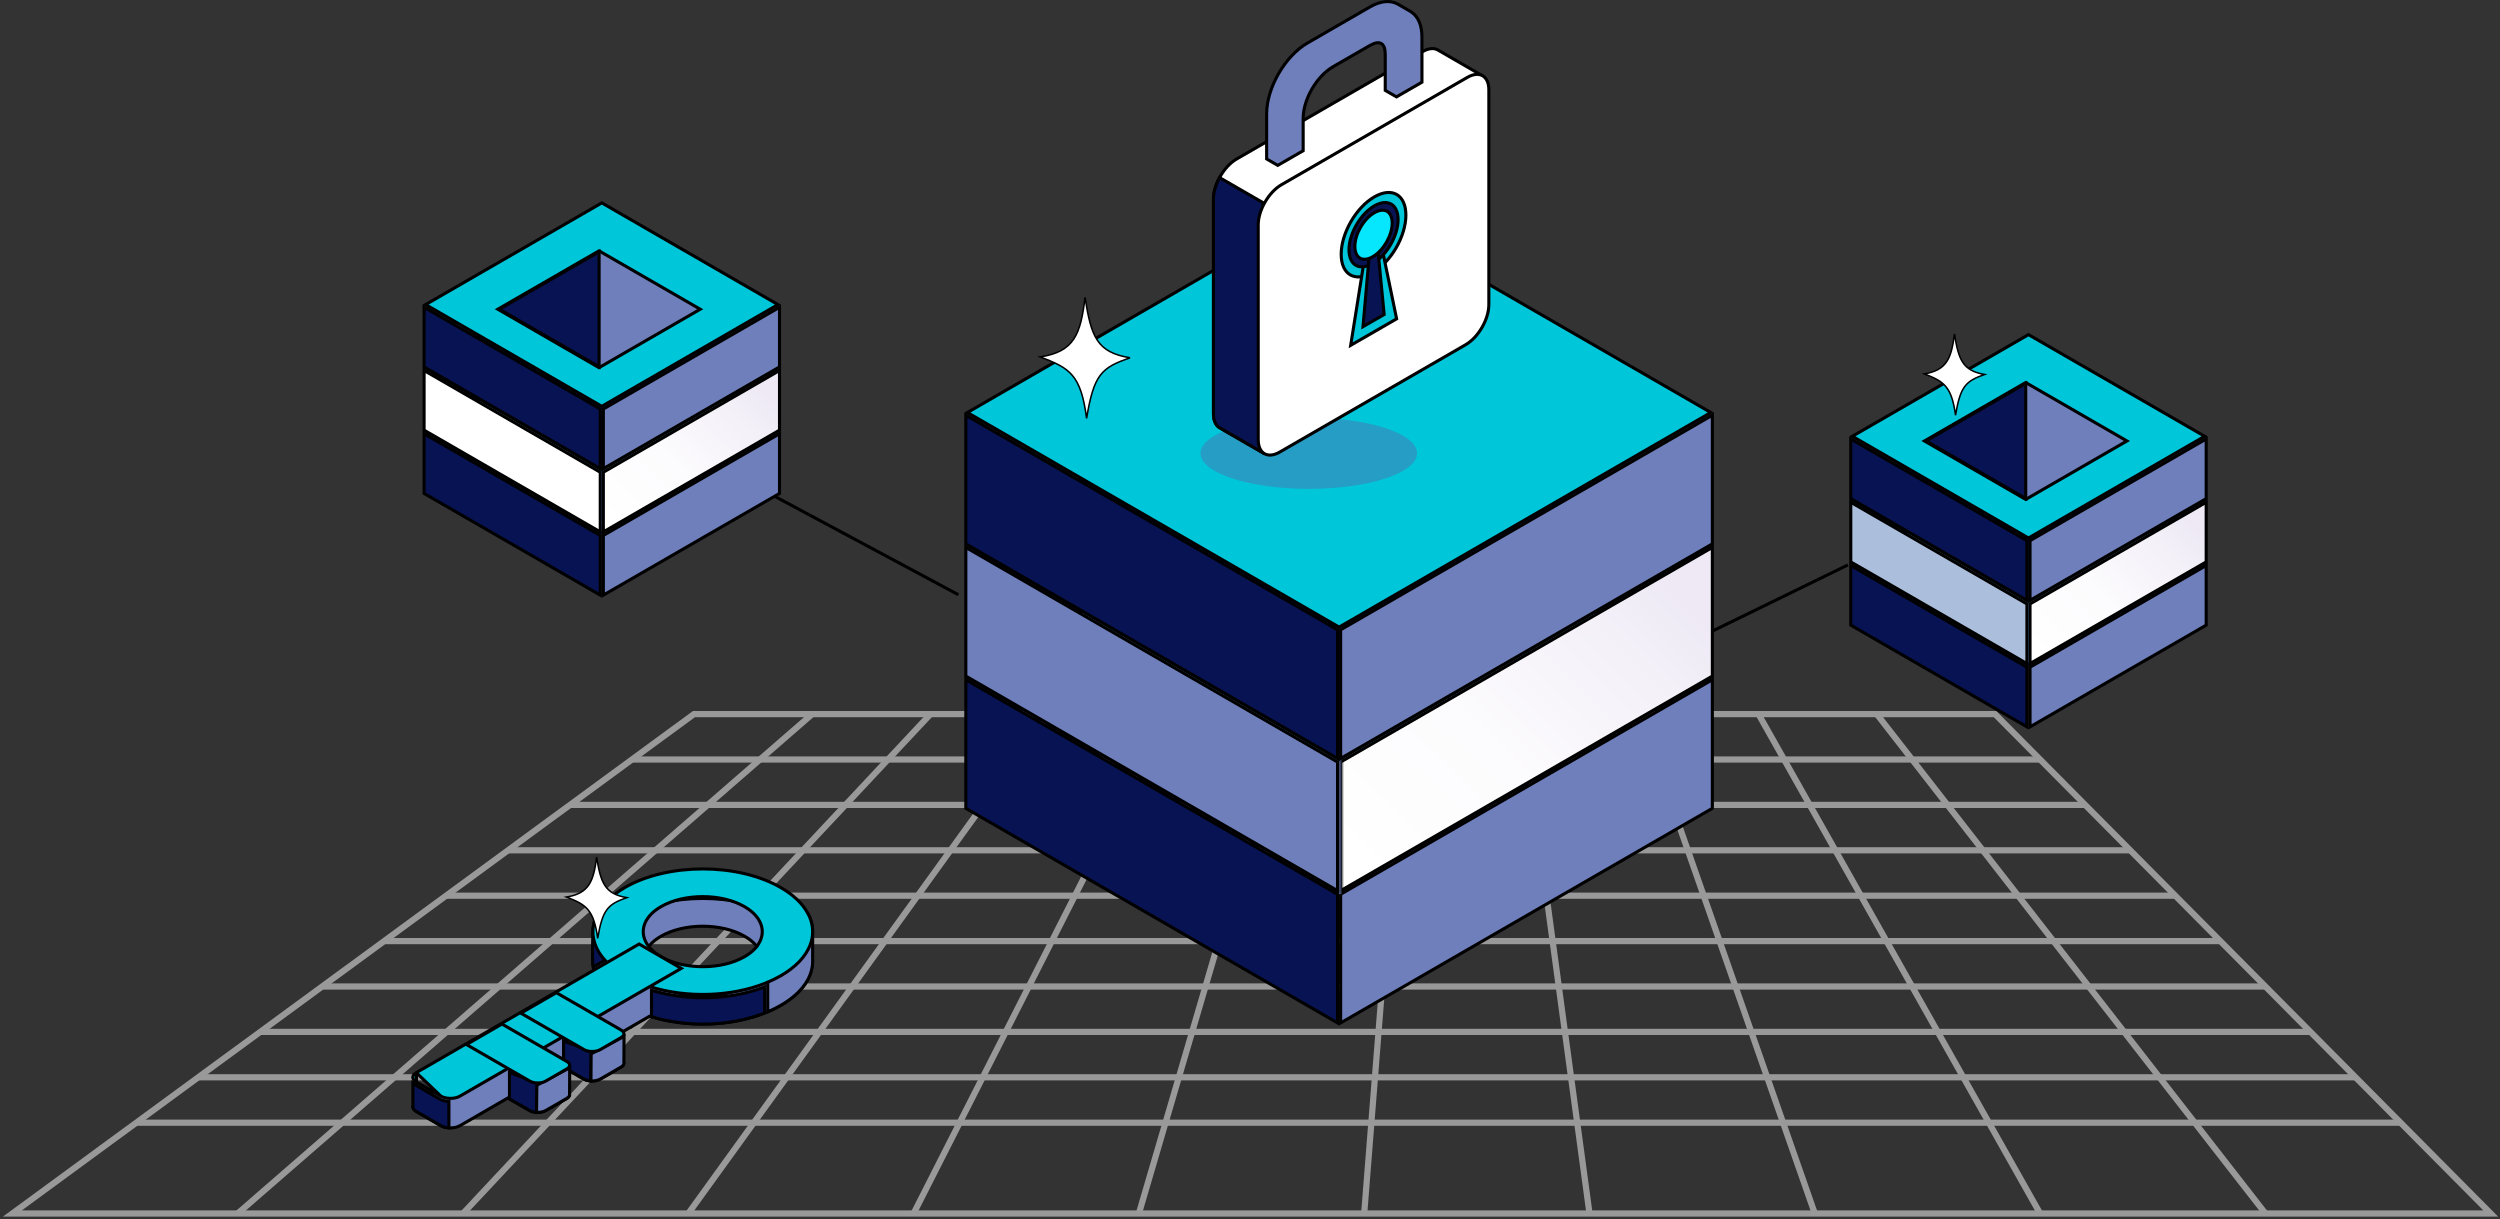 <svg width="808" height="394" viewBox="0 0 808 394" fill="none" xmlns="http://www.w3.org/2000/svg">
<rect x="0" y="0" width="808" height="394" fill="#333333" stroke="none"/>
<line x1="249.82" y1="160.115" x2="309.761" y2="192.226" stroke="black"/>
<line x1="551.209" y1="205.062" x2="597.235" y2="182.584" stroke="black"/>
<g opacity="0.5">
<path d="M224.275 230.799H644.8L805 392.201H4L224.275 230.799Z" stroke="white" stroke-width="2" stroke-miterlimit="10" style="mix-blend-mode:color-dodge"/>
<path d="M44.05 362.855H775.873" stroke="white" stroke-width="2" stroke-miterlimit="10" style="mix-blend-mode:color-dodge"/>
<path d="M64.074 348.182H761.31" stroke="white" stroke-width="2" stroke-miterlimit="10" style="mix-blend-mode:color-dodge"/>
<path d="M84.1 333.51H746.746" stroke="white" stroke-width="2" stroke-miterlimit="10" style="mix-blend-mode:color-dodge"/>
<path d="M104.125 318.836H732.183" stroke="white" stroke-width="2" stroke-miterlimit="10" style="mix-blend-mode:color-dodge"/>
<path d="M124.15 304.164H717.619" stroke="white" stroke-width="2" stroke-miterlimit="10" style="mix-blend-mode:color-dodge"/>
<path d="M144.175 289.49H703.054" stroke="white" stroke-width="2" stroke-miterlimit="10" style="mix-blend-mode:color-dodge"/>
<path d="M164.199 274.818H688.49" stroke="white" stroke-width="2" stroke-miterlimit="10" style="mix-blend-mode:color-dodge"/>
<path d="M184.225 260.145H673.927" stroke="white" stroke-width="2" stroke-miterlimit="10" style="mix-blend-mode:color-dodge"/>
<path d="M204.249 245.473H659.364" stroke="white" stroke-width="2" stroke-miterlimit="10" style="mix-blend-mode:color-dodge"/>
<path d="M606.57 230.799L732.182 392.201" stroke="white" stroke-width="2" stroke-miterlimit="10" style="mix-blend-mode:color-dodge"/>
<path d="M568.341 230.799L659.363 392.201" stroke="white" stroke-width="2" stroke-miterlimit="10" style="mix-blend-mode:color-dodge"/>
<path d="M530.112 230.799L586.547 392.201" stroke="white" stroke-width="2" stroke-miterlimit="10" style="mix-blend-mode:color-dodge"/>
<path d="M491.881 230.799L513.727 392.201" stroke="white" stroke-width="2" stroke-miterlimit="10" style="mix-blend-mode:color-dodge"/>
<path d="M453.652 230.799L440.908 392.201" stroke="white" stroke-width="2" stroke-miterlimit="10" style="mix-blend-mode:color-dodge"/>
<path d="M415.422 230.799L368.091 392.201" stroke="white" stroke-width="2" stroke-miterlimit="10" style="mix-blend-mode:color-dodge"/>
<path d="M377.193 230.799L295.273 392.201" stroke="white" stroke-width="2" stroke-miterlimit="10" style="mix-blend-mode:color-dodge"/>
<path d="M338.965 230.799L222.456 392.201" stroke="white" stroke-width="2" stroke-miterlimit="10" style="mix-blend-mode:color-dodge"/>
<path d="M300.734 230.799L149.636 392.201" stroke="white" stroke-width="2" stroke-miterlimit="10" style="mix-blend-mode:color-dodge"/>
<path d="M262.505 230.799L76.817 392.201" stroke="white" stroke-width="2" stroke-miterlimit="10" style="mix-blend-mode:color-dodge"/>
</g>
<path d="M194 173.057V192.339L137.063 159.484V140.184L194 173.057Z" fill="#081353" stroke="black"/>
<path d="M251.936 140.184V159.484L194.999 192.339V173.057L251.936 140.184Z" fill="#6E7FBB" stroke="black"/>
<path d="M194.5 106.463L251.436 139.318L194.5 172.191L137.563 139.318L194.5 106.463Z" fill="#80DEEA" stroke="black"/>
<g style="mix-blend-mode:multiply">
<path d="M194 152.622V171.903L137.063 139.029V119.748L194 152.622Z" fill="white" style="mix-blend-mode:multiply"/>
<path d="M194 152.622V171.903L137.063 139.029V119.748L194 152.622Z" stroke="black"/>
</g>
<g style="mix-blend-mode:multiply">
<path d="M251.936 119.748V139.029L194.999 171.903V152.622L251.936 119.748Z" fill="url(#paint0_linear_13586_1746)" style="mix-blend-mode:multiply"/>
<path d="M251.936 119.748V139.029L194.999 171.903V152.622L251.936 119.748Z" stroke="black"/>
</g>
<path d="M194.5 86.008L251.436 118.882L194.5 151.756L137.563 118.882L194.5 86.008Z" fill="#081353" stroke="black"/>
<path d="M194 132.186V151.467L137.063 118.593V99.312L194 132.186Z" fill="#081353" stroke="black"/>
<path d="M251.936 99.312V118.593L194.999 151.467V132.186L251.936 99.312Z" fill="#6E7FBB" stroke="black"/>
<path d="M194.5 65.572L251.436 98.446L194.5 131.32L137.563 98.446L194.5 65.572Z" fill="#00C6DA" stroke="black"/>
<g opacity="0.8">
<g opacity="0.8">
<mask id="path-32-inside-1_13586_1746" fill="white">
<path d="M194.499 151.808H194.363V172.769H194.499V151.808Z"/>
</mask>
<path d="M194.499 151.808H194.363V172.769H194.499V151.808Z" fill="#081353"/>
<path d="M194.363 151.808V150.808H193.363V151.808H194.363ZM194.499 151.808H195.499V150.808H194.499V151.808ZM194.499 172.769V173.769H195.499V172.769H194.499ZM194.363 172.769H193.363V173.769H194.363V172.769ZM194.363 152.808H194.499V150.808H194.363V152.808ZM193.499 151.808V172.769H195.499V151.808H193.499ZM194.499 171.769H194.363V173.769H194.499V171.769ZM195.363 172.769V151.808H193.363V172.769H195.363Z" fill="black" mask="url(#path-32-inside-1_13586_1746)"/>
</g>
</g>
<path d="M193.606 81.074L226.314 99.942L193.606 118.829L160.897 99.942L193.606 81.074Z" fill="#6E7FBB" stroke="black"/>
<path d="M161.403 99.942L193.63 81.362V118.541L161.403 99.942Z" fill="#081353" stroke="black"/>
<path d="M432.294 289.023V330.605L312.156 261.25V219.687L432.294 289.023Z" fill="#081353" stroke="black"/>
<path d="M553.432 219.687V261.25L433.294 330.605V289.023L553.432 219.687Z" fill="#6E7FBB" stroke="black"/>
<path d="M432.794 149.466L552.932 218.821L432.794 288.176L312.656 218.821L432.794 149.466Z" fill="#80DEEA" stroke="black"/>
<g style="mix-blend-mode:multiply">
<path d="M432.294 246.286V287.868L312.156 218.513V176.931L432.294 246.286Z" fill="#6E7FBB" style="mix-blend-mode:multiply"/>
<path d="M432.294 246.286V287.868L312.156 218.513V176.931L432.294 246.286Z" stroke="black"/>
</g>
<g style="mix-blend-mode:multiply">
<path d="M553.432 176.931V218.513L433.294 287.868V246.286L553.432 176.931Z" fill="url(#paint1_linear_13586_1746)" style="mix-blend-mode:multiply"/>
<path d="M553.432 176.931V218.513L433.294 287.868V246.286L553.432 176.931Z" stroke="black"/>
</g>
<path d="M432.794 106.71L552.932 176.065L432.794 245.42L312.656 176.065L432.794 106.71Z" fill="#081353" stroke="black"/>
<mask id="path-42-inside-2_13586_1746" fill="white">
<path d="M433.571 243.9H432.794V288.967H433.571V243.9Z"/>
</mask>
<path d="M433.571 243.9H432.794V288.967H433.571V243.9Z" fill="#6E7FBB"/>
<path d="M432.794 243.9V242.9H431.794V243.9H432.794ZM433.571 243.9H434.571V242.9H433.571V243.9ZM433.571 288.967V289.967H434.571V288.967H433.571ZM432.794 288.967H431.794V289.967H432.794V288.967ZM432.794 244.9H433.571V242.9H432.794V244.9ZM432.571 243.9V288.967H434.571V243.9H432.571ZM433.571 287.967H432.794V289.967H433.571V287.967ZM433.794 288.967V243.9H431.794V288.967H433.794Z" fill="black" mask="url(#path-42-inside-2_13586_1746)"/>
<path d="M432.294 203.55V245.132L312.156 175.777V134.195L432.294 203.55Z" fill="#081353" stroke="black"/>
<path d="M553.432 134.195V175.777L433.294 245.132V203.55L553.432 134.195Z" fill="#6E7FBB" stroke="black"/>
<path d="M432.794 63.974L552.932 133.329L432.794 202.684L312.656 133.329L432.794 63.974Z" fill="#00C6DA" stroke="black"/>
<path d="M423 158C442.33 158 458 152.851 458 146.5C458 140.149 442.33 135 423 135C403.67 135 388 140.149 388 146.5C388 152.851 403.67 158 423 158Z" fill="#4C73AE" fill-opacity="0.49"/>
<path d="M418.725 126.447L420.342 125.514L459.258 103.058L418.725 126.447ZM418.725 126.447H419.765M418.725 126.447H419.765M419.765 126.447L408.247 146.38M419.765 126.447L408.247 146.38M408.247 146.38L394.225 138.277L394.222 138.275C393.034 137.599 392.202 136.077 392.202 133.737V64.329C392.202 61.981 393.036 59.337 394.403 56.971C395.77 54.606 397.641 52.566 399.665 51.397L459.777 16.683L459.777 16.683C461.803 15.512 463.526 15.464 464.715 16.158L464.717 16.159L478.739 24.262L466.788 44.944L466.721 45.06V45.195V90.126C466.721 92.475 465.887 95.118 464.52 97.484C463.153 99.849 461.281 101.889 459.258 103.058L408.247 146.38Z" fill="white" stroke="black"/>
<path d="M408.182 65.491L407.933 146.19L394.208 138.258C394.208 138.258 394.207 138.258 394.207 138.258C393.015 137.562 392.202 136.057 392.183 133.715V64.329C392.183 62.117 392.938 59.66 394.164 57.4L408.182 65.491Z" fill="#081353" stroke="black"/>
<path d="M413.62 146.105L413.62 146.105C411.595 147.276 409.866 147.321 408.675 146.634C407.484 145.948 406.657 144.43 406.657 142.09V72.662C406.657 70.324 407.491 67.686 408.858 65.32C410.225 62.954 412.097 60.91 414.121 59.73C414.121 59.73 414.122 59.73 414.122 59.73L474.233 25.017L474.233 25.017C476.258 23.847 477.987 23.801 479.178 24.488C480.369 25.174 481.196 26.692 481.196 29.032V98.46C481.196 100.798 480.362 103.437 478.995 105.803C477.628 108.168 475.756 110.213 473.732 111.392C473.732 111.392 473.731 111.392 473.731 111.393L413.62 146.105Z" fill="white" stroke="black"/>
<path d="M454.384 69.535C454.384 72.923 453.19 76.708 451.238 80.085C449.287 83.463 446.604 86.386 443.677 88.081C440.737 89.777 438.197 89.873 436.425 88.848C434.652 87.823 433.469 85.573 433.469 82.181C433.469 78.793 434.663 75.008 436.615 71.631C438.566 68.253 441.249 65.329 444.177 63.635C447.117 61.939 449.656 61.843 451.428 62.868C453.201 63.893 454.384 66.143 454.384 69.535Z" fill="#00C6DA" stroke="black"/>
<path d="M446.841 81.036L451.388 103.044L436.542 111.606L440.866 84.477L446.841 81.036Z" fill="#00C6DA" stroke="black"/>
<path d="M451.859 70.992C451.859 73.574 450.951 76.465 449.458 79.051C447.965 81.637 445.914 83.871 443.676 85.167C441.436 86.455 439.528 86.513 438.212 85.752C436.896 84.992 435.994 83.31 435.994 80.724C435.994 78.142 436.902 75.251 438.395 72.665C439.888 70.079 441.939 67.845 444.176 66.549C446.417 65.261 448.325 65.203 449.641 65.964C450.957 66.724 451.859 68.406 451.859 70.992Z" fill="#081353" stroke="black"/>
<path d="M445.388 81.275L447.361 101.645L440.525 105.572L442.498 82.95L445.388 81.275Z" fill="#081353" stroke="black"/>
<path d="M449.955 72.099C449.955 74.07 449.261 76.291 448.113 78.282C446.964 80.273 445.39 81.987 443.677 82.972C441.961 83.959 440.529 83.988 439.558 83.426C438.586 82.865 437.898 81.61 437.898 79.636C437.898 77.666 438.592 75.445 439.74 73.454C440.889 71.463 442.463 69.749 444.176 68.764C445.892 67.777 447.324 67.748 448.295 68.309C449.267 68.871 449.955 70.126 449.955 72.099Z" fill="#06E7FE" stroke="black"/>
<path d="M412.972 53.45L409.377 51.375V36.764C409.377 32.599 410.853 27.93 413.257 23.765C415.661 19.601 418.965 15.988 422.572 13.905L422.572 13.905L442.758 2.25L442.759 2.25C446.183 0.263 449.188 0.07 451.42 1.159L451.823 1.356L456.191 3.892V3.916L456.396 4.066C458.325 5.477 459.572 8.134 459.572 11.957V26.568L451.348 31.311L447.71 29.21V18.776C447.71 18.691 447.71 18.606 447.71 18.52C447.712 17.726 447.713 16.874 447.594 16.137C447.464 15.327 447.166 14.506 446.411 14.069L446.411 14.069L446.406 14.066C445.652 13.643 444.799 13.796 444.038 14.086C443.342 14.35 442.608 14.775 441.926 15.17C441.855 15.211 441.784 15.252 441.714 15.293L430.834 21.567L430.834 21.568C428.156 23.118 425.748 25.77 424.011 28.775C422.275 31.78 421.181 35.188 421.181 38.279V48.713L412.972 53.45Z" fill="#6E7FBB" stroke="black"/>
<path d="M655.104 215.64V234.921L598.168 202.047V182.766L655.104 215.64Z" fill="#081353" stroke="black"/>
<path d="M713.04 182.766V202.047L656.104 234.921V215.64L713.04 182.766Z" fill="#6E7FBB" stroke="black"/>
<path d="M655.604 149.026L712.54 181.9L655.604 214.773L598.668 181.9L655.604 149.026Z" fill="#80DEEA" stroke="black"/>
<g style="mix-blend-mode:multiply">
<path d="M655.104 195.184V214.466L598.168 181.611V162.33L655.104 195.184Z" fill="#ABBFDD" style="mix-blend-mode:multiply"/>
<path d="M655.104 195.184V214.466L598.168 181.611V162.33L655.104 195.184Z" stroke="black"/>
</g>
<g style="mix-blend-mode:multiply">
<path d="M713.04 162.33V181.611L656.104 214.466V195.184L713.04 162.33Z" fill="url(#paint2_linear_13586_1746)" style="mix-blend-mode:multiply"/>
<path d="M713.04 162.33V181.611L656.104 214.466V195.184L713.04 162.33Z" stroke="black"/>
</g>
<path d="M655.604 128.59L712.54 161.464L655.604 194.318L598.668 161.464L655.604 128.59Z" fill="#081353" stroke="black"/>
<path d="M655.104 174.748V194.03L598.168 161.156V141.875L655.104 174.748Z" fill="#081353" stroke="black"/>
<path d="M713.04 141.875V161.156L656.104 194.03V174.748L713.04 141.875Z" fill="#6E7FBB" stroke="black"/>
<path d="M655.604 108.155L712.54 141.009L655.604 173.883L598.668 141.009L655.604 108.155Z" fill="#00C6DA" stroke="black"/>
<g opacity="0.8">
<g opacity="0.8">
<mask id="path-66-inside-3_13586_1746" fill="white">
<path d="M655.604 194.371H655.468V215.332H655.604V194.371Z"/>
</mask>
<path d="M655.604 194.371H655.468V215.332H655.604V194.371Z" fill="#081353"/>
<path d="M655.468 194.371V193.371H654.468V194.371H655.468ZM655.604 194.371H656.604V193.371H655.604V194.371ZM655.604 215.332V216.332H656.604V215.332H655.604ZM655.468 215.332H654.468V216.332H655.468V215.332ZM655.468 195.371H655.604V193.371H655.468V195.371ZM654.604 194.371V215.332H656.604V194.371H654.604ZM655.604 214.332H655.468V216.332H655.604V214.332ZM656.468 215.332V194.371H654.468V215.332H656.468Z" fill="black" mask="url(#path-66-inside-3_13586_1746)"/>
</g>
</g>
<path d="M654.71 123.637L687.419 142.524L654.71 161.411L621.982 142.524L654.71 123.637Z" fill="#6E7FBB" stroke="black"/>
<path d="M622.506 142.524L654.715 123.926V161.122L622.506 142.524Z" fill="#081353" stroke="black"/>
<path d="M176.396 348.701L176.64 348.833L177.759 349.489L177.762 349.491L183.183 352.618L183.185 352.619C183.757 352.946 184.019 353.341 184.079 353.646V353.97C184.02 354.292 183.775 354.67 183.181 355.016C183.181 355.016 183.181 355.017 183.181 355.017L176.383 358.939C175.492 359.453 174.192 359.643 172.969 359.479L172.969 359.479L172.956 359.478C172.289 359.406 171.681 359.227 171.193 358.941L171.19 358.939L164.39 355.016L164.14 354.871L163.89 355.016L148.682 363.813C148.681 363.813 148.681 363.814 148.68 363.814C147.838 364.287 146.704 364.545 145.566 364.545C144.423 364.545 143.312 364.304 142.476 363.816L142.474 363.815L134.569 359.251C134.569 359.251 134.568 359.251 134.568 359.251C133.73 358.762 133.438 358.203 133.438 357.741C133.438 357.279 133.73 356.72 134.568 356.231C134.568 356.231 134.569 356.23 134.569 356.23L139.462 353.415L139.465 353.413L142.494 351.647L142.496 351.646L158.037 342.692L158.037 342.691L170.51 335.485L170.51 335.485L175.6 332.552L175.601 332.551L188.074 325.344L188.074 325.344L195.67 320.954L196.217 320.638L195.785 320.179C193.718 317.98 192.428 315.612 191.907 313.208L191.906 313.207C191.384 310.84 191.588 308.418 192.541 306.083L192.542 306.082C193.965 302.581 197.077 299.198 201.926 296.4L201.926 296.4C208.866 292.394 217.988 290.377 227.138 290.377C236.287 290.377 245.41 292.394 252.349 296.4L252.354 296.403C254.32 297.51 255.979 298.75 257.389 300.045C259.342 301.853 260.748 303.803 261.606 305.778L261.571 305.812L261.694 306.118C262.294 307.619 262.61 309.168 262.61 310.692C262.61 315.753 259.252 320.937 252.31 324.945L252.308 324.945C251.025 325.692 249.647 326.381 248.211 326.975L248.205 326.977C248.077 327.032 247.949 327.083 247.811 327.136L247.809 327.138C247.676 327.19 247.536 327.245 247.395 327.305C236.337 331.745 221.867 332.133 210.179 328.494L209.97 328.429L209.78 328.539L201.757 333.181L201.756 333.181L193.946 337.688L193.196 338.121L193.946 338.554L195.326 339.35L195.326 339.351L200.688 342.439L200.689 342.44C201.393 342.843 201.633 343.306 201.633 343.669C201.633 344.034 201.392 344.502 200.687 344.915C200.686 344.915 200.686 344.915 200.685 344.916L194.008 348.778C194.008 348.778 194.007 348.778 194.006 348.779C193.293 349.182 192.334 349.398 191.352 349.398C190.37 349.398 189.417 349.182 188.714 348.78C188.714 348.779 188.714 348.779 188.713 348.779L184.849 346.546L184.847 346.545L183.354 345.692L182.445 345.151L182.441 345.148L181.975 344.876L181.724 344.73L181.472 344.876L176.382 347.829L175.608 348.277L176.396 348.701ZM240.398 318.307L240.648 318.739C243.626 317.016 245.493 314.831 246.135 312.487C246.783 310.128 246.164 307.698 244.355 305.572C243.435 304.468 242.181 303.462 240.647 302.585C236.9 300.423 232.015 299.357 227.155 299.357C222.294 299.357 217.404 300.424 213.648 302.585C212.116 303.46 210.863 304.465 209.943 305.567C209.779 305.753 209.614 305.958 209.468 306.166C208.042 308.128 207.581 310.31 208.141 312.432C208.698 314.543 210.246 316.529 212.708 318.16L212.715 318.165C212.999 318.354 213.305 318.559 213.655 318.744C217.4 320.903 222.283 321.968 227.14 321.968C232.001 321.968 236.891 320.902 240.647 318.74L240.398 318.307Z" fill="#6E7FBB" stroke="black"/>
<path d="M133.457 357.741V350.128C133.644 350.284 133.855 350.429 134.088 350.56L141.992 355.142C141.992 355.142 141.992 355.143 141.993 355.143C142.887 355.664 143.984 355.932 145.086 355.993V364.529C144.111 364.466 143.195 364.218 142.494 363.815C142.494 363.815 142.493 363.815 142.493 363.815L134.588 359.252C134.588 359.251 134.588 359.251 134.587 359.251C133.75 358.762 133.457 358.203 133.457 357.741Z" fill="#081353" stroke="black"/>
<path d="M199.987 335.862L201.681 334.968V336.818V336.819L201.643 343.441H201.643V343.444V343.811C201.583 344.132 201.339 344.51 200.745 344.857C200.745 344.857 200.745 344.857 200.744 344.857L193.946 348.78C193.946 348.78 193.946 348.78 193.946 348.78C193.16 349.233 192.055 349.435 190.966 349.363V340.655L194.683 338.679L194.684 338.679L199.986 335.863L199.987 335.862Z" fill="#6E7FBB" stroke="black"/>
<path d="M190.992 339.767L190.885 349.335C189.909 349.261 189.093 348.982 188.705 348.747L188.705 348.747L188.695 348.741L182.145 344.961V336.435L190.992 339.767Z" fill="#081353" stroke="black"/>
<path d="M182.424 346.003L184.118 345.108V346.958V346.96L184.079 353.581H184.079V353.584V353.951C184.02 354.272 183.775 354.65 183.182 354.997C183.181 354.997 183.181 354.997 183.181 354.997L176.383 358.92C176.383 358.92 176.383 358.92 176.383 358.92C175.597 359.374 174.492 359.575 173.402 359.503V350.796L177.12 348.819L177.12 348.819L182.423 346.003L182.424 346.003Z" fill="#6E7FBB" stroke="black"/>
<path d="M164.66 346.633L173.506 349.966L173.399 359.514C172.424 359.441 171.603 359.164 171.209 358.939C171.208 358.939 171.208 358.939 171.208 358.939L164.66 355.16V346.633Z" fill="#081353" stroke="black"/>
<path d="M195.191 310.55L195.189 310.551L191.722 312.56C191.687 312.385 191.651 312.167 191.624 311.903L191.624 311.903L191.623 311.898C191.492 310.752 191.49 308.084 191.524 305.663C191.541 304.461 191.567 303.333 191.588 302.505C191.599 302.091 191.608 301.752 191.615 301.517L191.623 301.245L191.625 301.175L191.626 301.157L191.626 301.152L191.626 301.151L191.626 301.151L191.126 301.135L191.626 301.151L191.626 301.143V301.135C191.626 300.218 191.734 299.301 191.954 298.388C192.871 300.679 194.121 303.226 195.207 305.318C195.864 306.583 196.464 307.687 196.9 308.475C197.087 308.813 197.244 309.092 197.362 309.302L195.191 310.55Z" fill="#081353" stroke="black"/>
<path d="M210.569 320.083C221.02 323.112 230.245 322.799 236.899 321.709C240.294 321.153 243.021 320.395 244.903 319.774C245.844 319.464 246.573 319.188 247.07 318.988C247.088 318.981 247.107 318.973 247.125 318.966V327.406C237.608 331.089 228.43 331.375 221.601 330.73C218.15 330.403 215.303 329.839 213.321 329.357C212.33 329.116 211.556 328.896 211.031 328.737C210.845 328.68 210.691 328.632 210.569 328.592V320.083Z" fill="#081353" stroke="black"/>
<path d="M252.35 324.925L252.347 324.926C251.065 325.673 249.687 326.361 248.252 326.955C248.251 326.955 248.251 326.955 248.25 326.955L248.125 327.006V313.46L258.13 299.975L258.13 299.975L261.328 295.66C262.212 297.453 262.649 299.288 262.649 301.115V301.134V310.672C262.649 315.753 259.291 320.937 252.35 324.925Z" fill="#6E7FBB" stroke="black"/>
<path d="M252.349 286.862L252.349 286.862C256.469 289.238 259.327 292.035 260.963 294.968L261.4 294.724L260.965 294.97C262.091 296.959 262.649 299.051 262.649 301.115C262.649 302.643 262.351 304.19 261.734 305.684L261.733 305.686C260.31 309.187 257.199 312.569 252.351 315.367C250.797 316.249 249.167 317.035 247.439 317.726L247.438 317.727C236.379 322.188 221.908 322.595 210.219 318.937L210.217 318.936C207.237 318.014 204.434 316.823 201.925 315.386C199.417 313.951 197.38 312.35 195.807 310.644L195.807 310.644L195.802 310.639C194.308 309.07 193.236 307.393 192.542 305.706C191.942 304.206 191.626 302.658 191.626 301.135C191.626 299.761 191.886 298.381 192.374 297.01C193.702 293.327 196.866 289.775 201.926 286.863L201.926 286.862C208.866 282.857 217.988 280.839 227.138 280.839C236.287 280.839 245.41 282.857 252.349 286.862ZM244.357 306.214L244.649 305.863L244.626 305.84C246.209 303.8 246.727 301.51 246.116 299.281C245.473 296.937 243.607 294.752 240.629 293.029C236.882 290.857 231.996 289.785 227.135 289.785C222.274 289.785 217.383 290.857 213.627 293.029L213.627 293.029C210.649 294.752 208.783 296.937 208.14 299.281C207.492 301.641 208.111 304.071 209.921 306.198C210.818 307.258 211.971 308.204 213.407 309.062L213.41 309.064L214.071 309.452L214.079 309.457L214.087 309.461C217.85 311.492 222.663 312.475 227.431 312.433C232.198 312.391 236.97 311.324 240.647 309.202C242.182 308.325 243.436 307.318 244.357 306.214Z" fill="#00C6DA" stroke="black"/>
<path d="M142.475 354.258L142.475 354.258C143.304 354.738 144.426 354.992 145.576 354.992C146.726 354.992 147.848 354.738 148.677 354.258L148.677 354.258L220.183 312.984L206.553 305.111L134.548 346.674L142.475 354.258ZM142.475 354.258L134.624 349.726M142.475 354.258L134.624 349.726M134.624 349.726L134.605 349.707L134.548 349.674C133.716 349.192 133.413 348.632 133.413 348.174C133.413 347.716 133.716 347.155 134.548 346.674L134.624 349.726Z" fill="#00C6DA" stroke="black"/>
<path d="M171.21 349.402L150.763 337.596L162.236 330.967L183.182 343.06C183.88 343.465 184.113 343.919 184.113 344.269C184.113 344.619 183.88 345.073 183.182 345.478C183.182 345.478 183.182 345.478 183.182 345.478L176.383 349.402L176.379 349.404C175.698 349.804 174.766 350.019 173.803 350.019C172.841 350.019 171.903 349.804 171.21 349.402L171.21 349.402Z" fill="#00C6DA" stroke="black"/>
<path d="M188.733 339.222L168.327 327.456L179.8 320.827L200.705 332.88C200.705 332.88 200.706 332.881 200.706 332.881C201.411 333.294 201.652 333.762 201.652 334.126C201.652 334.49 201.413 334.953 200.709 335.356L200.707 335.357L194.028 339.22C194.027 339.221 194.026 339.221 194.026 339.221C193.312 339.625 192.354 339.84 191.372 339.84C190.389 339.84 189.436 339.625 188.733 339.222C188.733 339.222 188.733 339.222 188.733 339.222Z" fill="#00C6DA" stroke="black"/>
<path d="M355.626 121.275C357.714 118.526 360.663 117.237 365.224 115.632C359.925 114.753 356.747 113.12 354.657 109.959C352.652 106.926 351.67 102.512 350.686 96.116C349.972 102.153 349.067 106.495 347.057 109.547C344.945 112.754 341.639 114.502 336.199 115.356C340.924 117.174 344.247 118.565 346.599 121.354C348.913 124.097 350.267 128.161 351.187 135.216C352.369 128.084 353.57 123.984 355.626 121.275Z" fill="white" stroke="black" stroke-width="0.5"/>
<path d="M635.015 124.914C636.428 123.025 638.408 122.113 641.403 121.033C637.904 120.404 635.764 119.257 634.344 117.076C633.01 115.029 632.331 112.095 631.68 107.92C631.197 111.855 630.567 114.733 629.234 116.788C627.796 119.003 625.567 120.229 621.962 120.844C625.085 122.068 627.319 123.048 628.913 124.966C630.466 126.834 631.391 129.565 632.025 134.191C632.813 129.513 633.634 126.759 635.015 124.914Z" fill="white" stroke="black" stroke-width="0.5"/>
<path d="M196.165 293.999C197.578 292.11 199.558 291.199 202.554 290.118C199.054 289.49 196.915 288.342 195.494 286.162C194.161 284.115 193.481 281.181 192.83 277.005C192.348 280.94 191.717 283.819 190.384 285.873C188.947 288.089 186.717 289.314 183.112 289.929C186.236 291.154 188.469 292.134 190.063 294.051C191.616 295.92 192.542 298.65 193.175 303.276C193.964 298.598 194.785 295.845 196.165 293.999Z" fill="white" stroke="black" stroke-width="0.5"/>
<defs>
<linearGradient id="paint0_linear_13586_1746" x1="199.24" y1="170.554" x2="244.754" y2="124.081" gradientUnits="userSpaceOnUse">
<stop stop-color="white"/>
<stop offset="0.43" stop-color="#FCFBFD"/>
<stop offset="0.83" stop-color="#F3F0F8"/>
<stop offset="1" stop-color="#EEE9F5"/>
</linearGradient>
<linearGradient id="paint1_linear_13586_1746" x1="442.702" y1="284.091" x2="537.888" y2="186.948" gradientUnits="userSpaceOnUse">
<stop stop-color="white"/>
<stop offset="0.43" stop-color="#FCFBFD"/>
<stop offset="0.83" stop-color="#F3F0F8"/>
<stop offset="1" stop-color="#EEE9F5"/>
</linearGradient>
<linearGradient id="paint2_linear_13586_1746" x1="660.325" y1="213.117" x2="705.859" y2="166.663" gradientUnits="userSpaceOnUse">
<stop stop-color="white"/>
<stop offset="0.43" stop-color="#FCFBFD"/>
<stop offset="0.83" stop-color="#F3F0F8"/>
<stop offset="1" stop-color="#EEE9F5"/>
</linearGradient>
</defs>
</svg>
